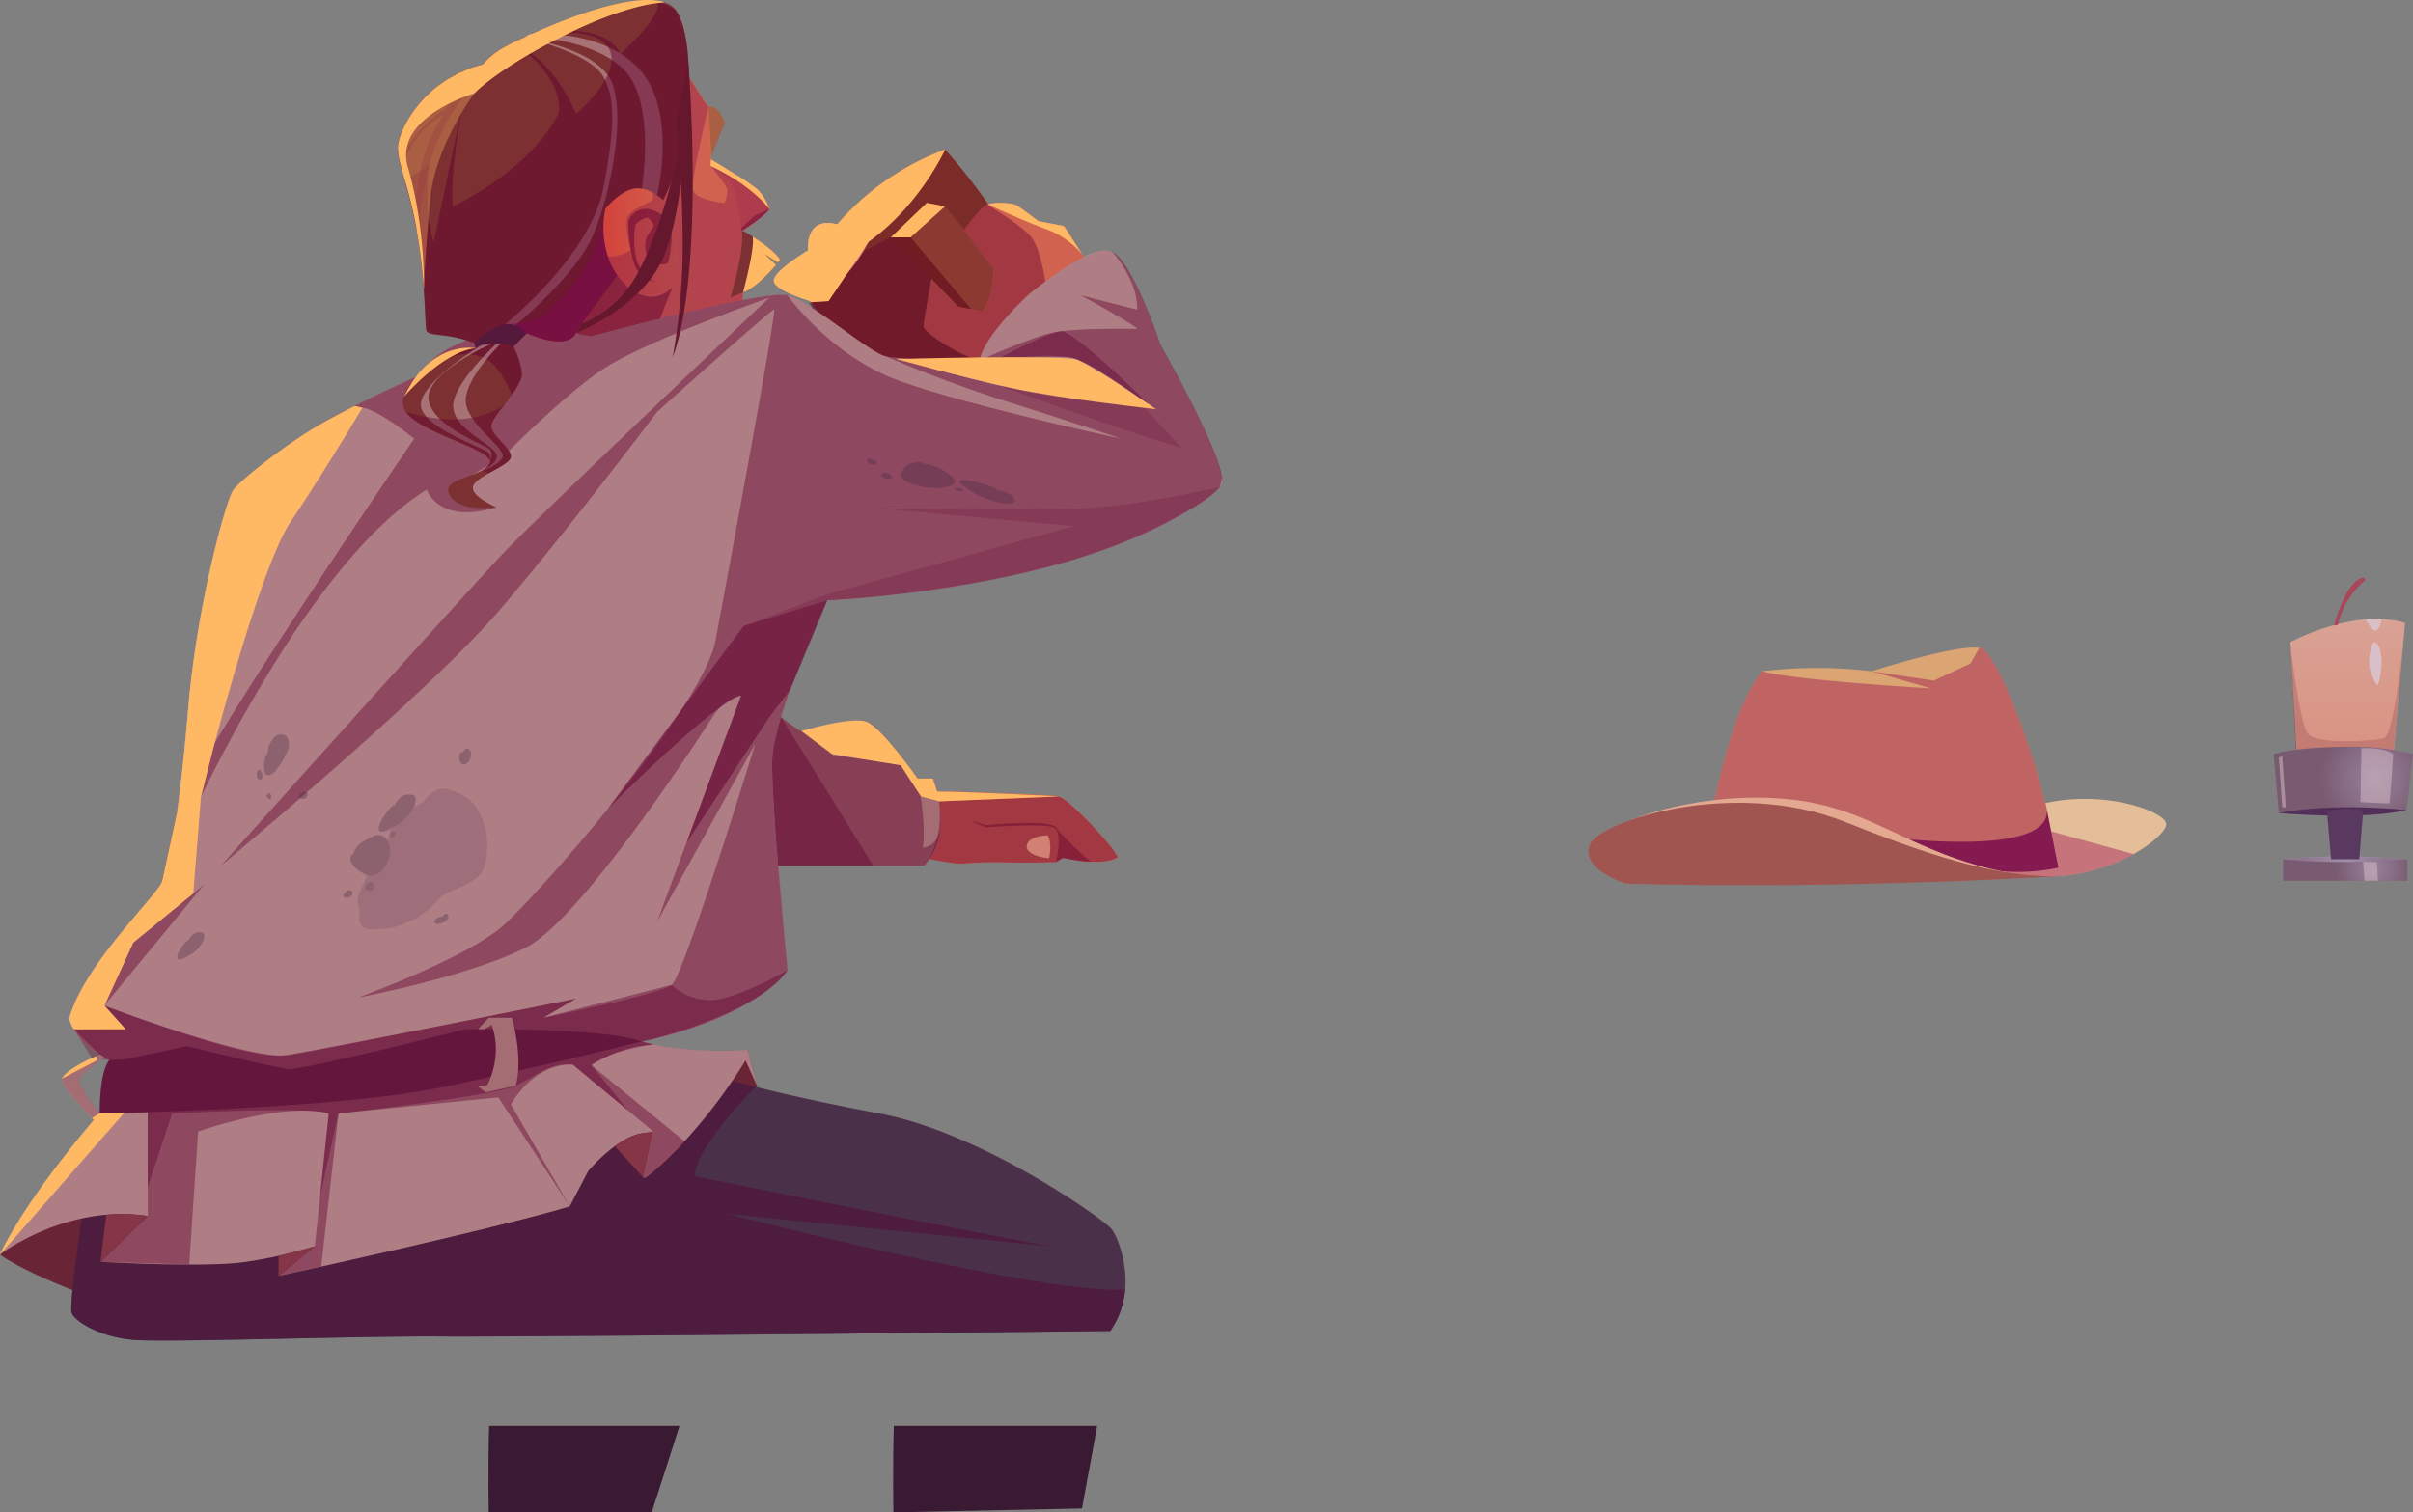 <svg xmlns="http://www.w3.org/2000/svg" xmlns:xlink="http://www.w3.org/1999/xlink" viewBox="0 0 835.35 523.72"><rect x="0" y="0" width="835.35" height="523.72" fill="#808080" stroke="none"/><defs><linearGradient id="Áåçûìÿííûé_ãðàäèåíò_32" x1="812.67" y1="261.29" x2="812.67" y2="214.39" gradientUnits="userSpaceOnUse"><stop offset="0.03" stop-color="#ffc4a4"/><stop offset="1" stop-color="#ffd8bb"/></linearGradient><radialGradient id="Áåçûìÿííûé_ãðàäèåíò_39" cx="821.62" cy="389.9" r="13.2" gradientTransform="translate(0 -84.99) scale(1 0.99)" gradientUnits="userSpaceOnUse"><stop offset="0.01" stop-color="#a8adc5"/><stop offset="1" stop-color="#7e798c"/></radialGradient><radialGradient id="Áåçûìÿííûé_ãðàäèåíò_101" cx="811.9" cy="297.56" r="15.21" gradientUnits="userSpaceOnUse"><stop offset="0" stop-color="#b1c0d4"/><stop offset="0.97" stop-color="#9e9ab3"/></radialGradient><radialGradient id="Áåçûìÿííûé_ãðàäèåíò_39-2" cx="822.13" cy="358.04" r="19.02" xlink:href="#Áåçûìÿííûé_ãðàäèåíò_39"/><linearGradient id="Áåçûìÿííûé_ãðàäèåíò_32-2" x1="267.91" y1="85.74" x2="315.22" y2="85.74" xlink:href="#Áåçûìÿííûé_ãðàäèåíò_32"/><linearGradient id="Áåçûìÿííûé_ãðàäèåíò_24" x1="208.92" y1="83.71" x2="233.98" y2="83.71" gradientUnits="userSpaceOnUse"><stop offset="0" stop-color="#ff614a"/><stop offset="0.98" stop-color="#ff905e"/></linearGradient></defs><g style="isolation:isolate"><g id="Calque_2" data-name="Calque 2"><g id="layer1"><path d="M379.83,493.79l-5.26,28.57-65.28,1.36s-.3-15.06.14-29.93Z" style="fill:#3a1a33;fill-rule:evenodd"/><path d="M235.24,493.79l-9.62,29.93H169.19s-.3-15.06.14-29.93Z" style="fill:#3a1a33;fill-rule:evenodd"/><path d="M795,259.62l-2.12-37.19s21.59-12,39.69-6.69l-4,45.55Z" style="fill-rule:evenodd;fill:url(#Áåçûìÿííûé_ãðàäèåíò_32)"/><path d="M808.06,216.48s3.65-14.94,10-16.52l.88.81a28.27,28.27,0,0,0-9.68,15.71Z" style="fill:#bf5d6b;fill-rule:evenodd"/><path d="M792.83,222.43s3.1,28.28,6.29,31.85,22,2.33,26,1.46,7.08-36.13,7.08-36.13l-3.66,41.68-33.57.47Z" style="fill:#691e35;fill-rule:evenodd;opacity:0.2"/><rect x="790.41" y="297.53" width="42.98" height="7.42" style="fill:url(#Áåçûìÿííûé_ãðàäèåíò_39)"/><path d="M833.39,297.53a251.42,251.42,0,0,0-43,0S807.72,299.75,833.39,297.53Z" style="fill-rule:evenodd;fill:url(#Áåçûìÿííûé_ãðàäèåíò_101)"/><path d="M787.1,261.1l1.81,20.43,44.14-1,2.3-19.47a89.45,89.45,0,0,0-20-2.48C793.81,258.62,787.1,261.1,787.1,261.1Z" style="fill-rule:evenodd;fill:url(#Áåçûìÿííûé_ãðàäèåíò_39-2)"/><path d="M788.91,281.53s29,2.58,44.14-1C833.05,280.57,809.32,277.72,788.91,281.53Z" style="fill:#4a3f6d;fill-rule:evenodd"/><path d="M805.57,280.87s7.81-1.67,12.51,0l-1.35,16.66H807Z" style="fill:#564c77;fill-rule:evenodd"/><path d="M817.5,259.06l-.33,18.71,10.08.48,1.27-17S826.88,258.88,817.5,259.06Z" style="fill:#fff;fill-rule:evenodd;opacity:0.5"/><polygon points="788.91 262.41 790.07 261.76 791.32 279.55 790.07 279.55 788.91 262.41" style="fill:#fff;fill-rule:evenodd;opacity:0.5;mix-blend-mode:soft-light"/><polygon points="818.09 298.41 818.55 304.95 823.21 304.95 822.85 298.52 818.09 298.41" style="fill:#fff;fill-rule:evenodd;opacity:0.5"/><path d="M822.36,222.43c-1.61-1.06-2.84,7.25-1.89,9.6s1.79,5.1,2.58,5.13S826.1,224.87,822.36,222.43Z" style="fill:#fff;fill-rule:evenodd"/><path d="M819,214.53s1.94,3.7,3.32,3.86,2.17-3.86,2.17-3.86A26.17,26.17,0,0,0,819,214.53Z" style="fill:#fff;fill-rule:evenodd"/><path d="M818,282.3a83.73,83.73,0,0,0,15.08-1.73l2.3-19.47s-2.66-.69-6.69-1.34l3.86-44a35.51,35.51,0,0,0-9.41-1.32,26.67,26.67,0,0,0-4.15.11h0a57.87,57.87,0,0,0-9.61,1.61,28.42,28.42,0,0,1,9.6-15.38l-.88-.81c-6.37,1.58-10,16.52-10,16.52h0a76.55,76.55,0,0,0-15.26,6l2,37.21a39.23,39.23,0,0,0-7.74,1.46l1.81,20.43s7.46.66,16.79.86l1.23,14.26c-5.18.09-10.79.35-16.52.88V305h43v-7.42s-6.7-.67-16.59-.87Z" style="fill:#690123;fill-rule:evenodd;opacity:0.25"/><path d="M0,434.43s5.63,4.66,25.07,12.31,154,1.76,188.26-9.24S262.06,376,262.06,376l-4.57-11.64-146.9,42.93h-75S2.64,428.88,0,434.43Z" style="fill:#67363f;fill-rule:evenodd"/><path d="M389.51,446.57a29.56,29.56,0,0,1-5.15,14.36s-202.23,2.14-231.15,1.9S57.68,465,46.05,464s-20.23-6.51-21.23-9.31S28.25,422,28.25,422s134.38-54.62,225.35-47.82c0,0,2.56.81,8,2.21,7.86,2,21.76,5.27,42.74,9.21,35.56,6.64,77.52,36.56,80.33,39.91C386.6,427.73,390.3,436.88,389.51,446.57Z" style="fill:#3b465c;fill-rule:evenodd"/><path d="M389.51,446.57a29.56,29.56,0,0,1-5.15,14.36s-202.23,2.14-231.15,1.9S57.68,465,46.05,464s-20.23-6.51-21.23-9.31S28.25,422,28.25,422s134.38-54.62,225.35-47.82c0,0,2.56.81,8,2.21-2.89,2.89-20.79,21.23-21.11,30.89,0,0,88.67,18,123.47,24.36L251.79,420.36s111.37,28.51,137.7,26.11Z" style="fill:#450036;opacity:0.42"/><path d="M386.89,296.94s-4.29,3.4-18.81.13l-2.57,1.46s-8.91.3-16.17.14a154.1,154.1,0,0,0-16.31.38c-1.7.27-11.29-1.54-11.29-1.54l0-.3L324.34,274s38.63,1,42.2,1.79a3.38,3.38,0,0,1,1,.45C372.56,279.23,386.76,294.7,386.89,296.94Z" style="fill:#ff8e65"/><path d="M325.25,288.46A22.75,22.75,0,0,1,320,299.8H269.36s-13.31-37.31,1-51.49c0,0,5.78,4.67,7.05,4.84s17.92-3.92,22.35-3.24c1.81.29,5.11,3.59,8.37,7.42,2.22,2.59,4.43,5.43,6.16,7.72,1.62,2.14,2.81,3.78,3.21,4.35l.16.22h5.21S326.85,278.77,325.25,288.46Z" style="fill:#bc9d98;fill-rule:evenodd"/><polygon points="314.32 265.05 314.13 265.03 308.16 257.33 314.32 265.05" style="fill:#5b0036;opacity:0.42"/><path d="M325.25,288.46A22.75,22.75,0,0,1,320,299.8H269.36s-13.31-37.31,1-51.49c0,0,5.78,4.67,7.05,4.84l11.09,8.37,25.6,3.51,3.4,4.37.16.22s3.19,15.41,1.79,23.86c0,0,3.91.22,5.72-4.94C325.2,288.52,325.23,288.49,325.25,288.46Z" style="fill:#5b0036;opacity:0.42"/><path d="M270.39,248.31l31.95,51.49h-33S263.12,263.89,270.39,248.31Z" style="fill:#5b0036;fill-rule:evenodd;opacity:0.42"/><path d="M276.51,97.53s29.41-13.41,50.64-45.76c0,0,27.8,29.58,41.1,70a51.07,51.07,0,0,1-30.83,26.6S297.48,135.41,276.51,97.53Z" style="fill:#813f2b;fill-rule:evenodd"/><path d="M276.51,97.53s14-32.34,50.64-45.76C327.15,51.77,312.83,83.44,276.51,97.53Z" style="fill:#cb734f;fill-rule:evenodd"/><polygon points="308.4 82.2 315.22 82.2 327.15 71.46 320.85 70.26 308.4 82.2" style="fill:#cb734f;fill-rule:evenodd"/><polygon points="308.4 82.2 298.63 87.19 280.18 104.71 288.58 119.48 319.74 139.92 364.58 131.5 308.4 82.2" style="fill:#5b0036;fill-rule:evenodd;opacity:0.42"/><polygon points="327.15 71.46 345.06 92.95 343.78 105.86 338.32 109.65 315.22 82.2 327.15 71.46" style="fill:#9a5239;fill-rule:evenodd"/><polygon points="308.4 82.2 311.55 85.66 331.67 106.25 336.25 107.19 315.22 82.2 308.4 82.2" style="fill:#722924;fill-rule:evenodd"/><path d="M280.6,93.84s12.53-26.64,43.87-39.92C324.47,53.92,308.74,82.85,280.6,93.84Z" style="fill:#722924;fill-rule:evenodd"/><path d="M315.22,67.22s-5.46,5.71-11,8c-2.7,1.14-14.52,2.5-14.52,2.5s-5-1.69-7.77,1.18-2.22,7.82-2.22,7.82-12.58,7.45-11.81,10.8,12.66,6.74,12.66,6.74,12.4-4.86,20.08-20.56l2.12-3.62A100.27,100.27,0,0,0,315.22,67.22Z" style="fill-rule:evenodd;fill:url(#Áåçûìÿííûé_ãðàäèåíò_32-2)"/><path d="M375.28,89l-32.4,32.08-3.69,3.67c-5.38-.73-19.63-9.51-19.44-11.88s2.72-16.28,2.72-16.28l9.21,9.61,8.26,1.73c4.43-5.38,4-14.85,4-14.85L333.81,79.64s5.29-7.66,7.91-8.77,8.62-.43,9.72,0,8,5.7,8,5.7l8.89,1.72Z" style="fill:#ff8e65"/><path d="M266.29,72.33c.16.75-6.24,6-9.51,7.66h0c-1.64.79-4.72-4.42-7.42-9.88s-5-11.18-5-11.18l1.73-3.75,0,0c.75.46,12.9,7.72,15.71,10.12a15.22,15.22,0,0,1,1.27,1.27A16.17,16.17,0,0,1,266.29,72.33Z" style="fill:#f67865"/><path d="M361.89,97.52l-19,23.6-3.69,3.67c-5.38-.73-19.63-9.51-19.44-11.88s2.72-16.28,2.72-16.28l9.21,9.61,8.26,1.73c4.43-5.38,4-14.85,4-14.85L333.81,79.64s5.29-7.66,7.91-8.77c0,0,12.13,7.15,15.37,11.34S361.89,97.52,361.89,97.52Z" style="fill:#5b0036;fill-rule:evenodd;opacity:0.42"/><path d="M256.86,106.45a5.09,5.09,0,0,1-.43,1.84,34.74,34.74,0,0,1-5.94,1.24c-13.61,2.32-45.85,6.94-45.85,6.94L193,114l-1.65-.35s-29.43-33.5-30.94-57.8,59.51-41.53,76-32.65l1.87,2.95,5.48,8.72,1.51,2v0l1.94,2.59-1.1,15.72L246,57.4s0,0,.06.05c.67.46,6,4.29,7.34,6.34,1.06,1.65,2.59,9.1,3.4,16.2.27,2.25.49,4.46.57,6.43A156.52,156.52,0,0,1,256.86,106.45Z" style="fill:#ff8e65"/><path d="M256.78,80h0c.27,2.25.49,4.46.57,6.43a156.52,156.52,0,0,1-.46,20l-6.37,3.08c-13.61,2.32-45.85,6.94-45.85,6.94L193,114l-4.37-5.21,40.44-51.4L235.56,35l2.73-8.8,5.48,8.72,1.51,2v0S239.53,61,239.8,65.2c.21,3.21,6.56,4.48,9.53,4.91.92.11,1.51.16,1.51.16s1.38-3.48.78-5.07-5.1-7.13-5.61-7.75c1,.46,14,6.78,17.09,9.15a16.17,16.17,0,0,1,3.19,5.73C266.45,73.08,260.05,78.32,256.78,80Z" style="fill:#952a5c;fill-rule:evenodd;opacity:0.42"/><path d="M213.7,95.24s9.31,13.59,19.15,4.23c0,0-5.4,12.67-5.4,14.71,0,5.74,25.36-7.5,25.36-7.5-.86,4.94-23.22,9.46-27.8,11.53-7.93,3.58-25.67-2.85-25.67-2.85S207.36,101.81,213.7,95.24Z" style="fill:#5b0036;opacity:0.49"/><path d="M422.83,167.91c-.13.21-.3.43-.46.67-4.34,5.64-22.06,14.15-22.06,14.15-38.26,19.12-94.87,24-110,25l-2.64.16-1.22,0S267.47,247.77,267.31,264s5.27,72,5.27,72c-14.31,18.07-50.44,24.68-50.44,24.68,1.32.38,2.67.73,4.05,1h0c15.23,3.29,32.64,1.92,32.64,1.92L262.05,376l-3.95-8.8a183.27,183.27,0,0,1-21.11,28,108.8,108.8,0,0,1-11.56,11.2.07.07,0,0,1-.05,0c-1.43,1.1-2.35,1.62-2.59,1.43-1.27-1,2.29-15.36,2.29-15.36-9.2-1.52-21.46,13.06-21.46,13.06l-6.4,12.26c-19.85,5.89-63.21,15.74-86,20.82l-14.69,3.21L109,431.62a165,165,0,0,1-24,5.37c-12.67,1.89-44.26.32-49.41,0-.46,0-.73,0-.73,0l16.36-15.88C23,416.77,0,434.42,0,434.42c10.48-21.73,34.53-48.84,34.53-48.84l3.33-18.41c-7.16-3.86-10.67-7.94-12.37-10.8a11.59,11.59,0,0,1-1.54-3.7c5.1-18.42,29.16-41.29,32.05-47.06a.18.18,0,0,1,0-.08,1,1,0,0,1,.1-.22c0-.08.06-.16.11-.27a3.21,3.21,0,0,0,.33-.78,5.15,5.15,0,0,1,.21-.52.84.84,0,0,0,.08-.21c1.46-4.13,3-11.5,4.51-22.6v0c1.3-9.31,2.57-21.22,3.84-36,3.07-36,13.15-71.79,15.52-75.19,2.08-2.94,15.18-13.64,27.7-21.33l.27-.16.44-.25c1.78-1.08,3.48-2.1,5.18-3,14-7.51,30.29-14.75,30.29-14.75,15.61-23.24,60-13.74,60-13.74s59.94-16.2,67.94-14.25,27.73,19.25,33.72,21l.22.08a27.07,27.07,0,0,0,2.67.46l.08,0h0a.56.56,0,0,0,.1,0c9.16,1.16,29.79,1,29.79,1,1.64-8.7,16.74-22.57,16.74-22.57s22-18.61,29.16-15l0,0c7.16,3.62,16.61,32.18,16.61,32.18s19.9,34.92,21.33,45.85A4.33,4.33,0,0,1,422.83,167.91Z" style="fill:#cdb6b2;fill-rule:evenodd"/><path d="M401.72,119.41s-9.45-28.56-16.61-32.18c.52.59,8.89,10.26,8.56,20l-19.57-5c1,.54,17.09,9.37,19.73,11.69,0,0-22.16-.54-30.18,1.43s-24.46,9.43-24.46,9.43,25.48-1.65,31.45-1,28.49,17.38,28.49,17.38-29.52-2.37-48.79-6.64c-18.36-4.08-39-10.15-40.94-10.72a.56.56,0,0,1-.1,0h0l-.08,0-2.89-.54.22.08a447.82,447.82,0,0,0,44.84,16.6c25.9,8.24,35.45,11.53,36.56,11.94-2.73-.6-53.86-11.69-76.92-20.12-23.68-8.69-38.42-29.53-38.42-29.53-8-2-67.94,14.25-67.94,14.25s-44.41-9.5-60,13.74c0,0-16.3,7.24-30.29,14.75-1.7.89-3.4,1.91-5.18,3,2.53-1.37,11.2-6,15.25-6.75,4.78-.83,18.93,10.7,18.93,10.7s-74.14,108.37-82,129v0L56,305.53a1,1,0,0,1,.1-.22c0-.08.06-.16.11-.27s.19-.46.33-.78a5.15,5.15,0,0,1,.21-.52.84.84,0,0,0,.08-.21c6.38-14.93,46.5-106.17,90.89-134,0,0,3.94,12.31,24.13,6.15,0,0-13-1-13.93-4.8s16-12.45,16-12.45,20.6-21.14,35-30.7c14.18-9.4,56-24.16,57.35-24.6-1.19,1.14-78.54,74.33-91.4,87.78s-96,106.16-98.33,108.84c2.19-1.81,72.12-60.16,96-88,24.22-28.26,55-69.17,55-69.17s39.42-35.4,40.45-35.4-16,91.67-20.31,114.67-60.88,87.48-73.55,98.74C161.8,331.5,126.21,344.65,124,345.46c2.24-.43,38.5-7.45,58.1-17.36,20.22-10.24,64.56-79.79,64.56-79.79s3.51-6.15,9.93-7.5l-29.13,78.43,34-61.69c-.73,2.43-24.71,80.16-28.92,83.51s-44.44,11.39-44.44,11.39l11.23-6.59c-2.59.52-85.7,17.34-99,19.5s-62.8-16.58-64.26-17.12l7.32,8.13H25.5c1.7,2.86,5.21,6.94,12.37,10.8l-3.33,18.41,16.61-.43v36L34.79,437s.27,0,.73,0c4.48.13,28.32.86,30,.86l3.07-46s29.16-10.39,45.26-6.29l-4.86,46-12.48,10.2,14.69-3.21,6-53,55.33-5.53,24.73,37.74L176.89,382.5s7.53-14.33,21.46-13.82l27.84,23.19-3.4,16a10.71,10.71,0,0,0,2.59-1.43.07.07,0,0,0,.05,0c2.33-1.59,6.13-4.81,11.56-11.2l-32.24-26.36s6.19-5.13,21.44-7.15c-1.38-.3-2.73-.65-4.05-1,0,0,36.13-6.61,50.44-24.68,0,0-5.46-55.78-5.27-72s19.09-56.08,19.09-56.08,69.39-2.91,113.91-25.16c0,0,17.72-8.51,22.06-14.15l.68-3.32C421.62,154.33,401.72,119.41,401.72,119.41Z" style="fill:#5b0036;opacity:0.42"/><path d="M235.24,54.07c-2.92,12.8-12,27.54-20.39,39.51-7.29,10.47-14,18.79-15.5,21.78-3.16,6.4-17,0-17,0l-.49.49-4.1,4.21s2.73,5.11,2.89,9.56c.05,1.73-1.54,4.37-3.54,7.16-.75,1.05-1.56,2.13-2.32,3.18-2.48,3.27-4.78,6.29-4.7,7.72.16,3.08,6.13,6.92,6.78,10.1.38,1.89-3.86,4-7.62,6.08-2.59,1.48-5,3-5.45,4.42-1.13,3.57,8.07,7.4,8.07,7.4s-12.52,2-16.12-4.07c-3-5.19,5.76-5.65,11-8.64a8.8,8.8,0,0,0,2.43-2c4.11-5-23.27-10.36-28.75-18.41a6.08,6.08,0,0,1-.43-5.8c2.83-7.75,16.74-16.72,24.73-16.2l-.51-1.79a45.32,45.32,0,0,0-8.7-2.32c-4.86-.75-7.26-.59-7.86-1.94s-.27-14.91-2.78-30.81v0c-.1-.76-.24-1.54-.37-2.33s-.25-1.4-.38-2.07l-.06-.36a167.54,167.54,0,0,0-4-16.55c-.43-1.54-.84-2.94-1.19-4.24l-.41-1.59a23.11,23.11,0,0,1-.78-5.37c0-4.16,4.38-14.07,13.85-21.39l.08-.05c.06,0,.11-.08.19-.13l.27-.19a41,41,0,0,1,14.93-7,27.66,27.66,0,0,1,8.18-6.4c1.81-.94,4.19-2.11,6.89-3.32l.19-.11s.05,0,.08,0a.15.15,0,0,0,.11,0c12.82-5.91,33.34-13.82,45-12.23a0,0,0,0,0,0,0l0,0a12.71,12.71,0,0,1,4.13,1.16,6.35,6.35,0,0,1,2.08,1.76C239.2,10.09,240.12,32.47,235.24,54.07Z" style="fill:#844638;fill-rule:evenodd"/><path d="M164.22,118.78s11.93-12.3,18.16-3.42l-4.61,4.7s-6.9-2.73-13,.51Z" style="fill:#3b465c;fill-rule:evenodd"/><path d="M222.79,407.82l-10-10.89a25.68,25.68,0,0,1,13.37-5.05Z" style="fill:#8f4d55;fill-rule:evenodd"/><path d="M272.58,336S255,346,246.5,346.35a19.73,19.73,0,0,1-14-5.29l-44.44,11.39,11.23-6.59S110.4,363.81,98,365.52s-61.89-17.28-61.89-17.28l7.32,8.13H25.5l9,8.8,3.33,2,13.29,18v26l8.45-25.58s48.58-2.54,54.22,0l-3.09,29.2,6.43-29.2s54-6.1,61.38-9.6,12.32-8.33,19.81-7.3l19.2,16-12.8-15.86a45.09,45.09,0,0,1,21.44-7.15l-4-1S261.48,352,272.58,336Z" style="fill:#5b0036;opacity:0.42"/><polygon points="96.43 441.84 96.43 434.87 108.97 431.61 96.43 441.84" style="fill:#8f4d55;fill-rule:evenodd"/><path d="M36.79,420.67l-2,16.31,16.37-15.85A55.82,55.82,0,0,0,36.79,420.67Z" style="fill:#8f4d55;fill-rule:evenodd"/><path d="M245.28,36.9l.91,17,4.65-11.46S249,36.53,245.28,36.9Z" style="fill:#844638;fill-rule:evenodd"/><path d="M181.07,13.1s21.61,2.6,29.28,12.83.68,44.44-6.14,57.78-25.85,29-25.85,29a7.07,7.07,0,0,0-3.49-.44s29.43-23.53,34-47.11,3.55-32.11,0-38.58S190,14.76,181.07,13.1Z" style="fill:#fff;fill-rule:evenodd;opacity:0.5;mix-blend-mode:soft-light"/><path d="M182.1,12.63s23.38.43,34.21,11.85,5.89,40.71,5.89,40.71l5.28,2.44s7.11-28.82-6-43.49-38-12.28-38-12.28Z" style="fill:#fff;fill-rule:evenodd;opacity:0.5;mix-blend-mode:soft-light"/><path d="M257.45,80.09s9.94,5.53,12.66,10l-.76.85L264.74,88l3.92,3.75s-6.78,8.11-11.4,9.47l-4.45,1.87s5-15.82,4-23.09Z" style="fill:#844638;fill-rule:evenodd"/><path d="M222.15,360.63s-30.56,7.8-68.42,15.73-119.2,9.21-119.2,9.21-.25-14.32,3.33-18.42L43,366.9l21.74-4.61s30.44,7.42,35.05,7.93,61.39-13.81,61.39-13.81S208,355.64,222.15,360.63Z" style="fill:#60204a;fill-rule:evenodd"/><path d="M36.06,366.13s-7.67,5.5-8.69,7.44,7.16,12,7.16,12l-2,2.27S20.72,376.23,21.4,373.57s13.13-8.4,13.13-8.4Z" style="fill:#bc9d98;fill-rule:evenodd"/><path d="M165.5,356.37l3.7-3.92h8.06s4,13.94,1.28,23.53l-10.36,2.3-2.68-2,3.19-.51s5.5-9.84,1.54-20.84l-2.69,1.49Z" style="fill:#bc9d98;fill-rule:evenodd"/><path d="M182.1,12.63a38.84,38.84,0,0,0-3.73,2.67A99.64,99.64,0,0,0,160.8,33l0,.06c-1.67,2.16-3.29,4.45-4.86,6.94a65.41,65.41,0,0,0-7.29,17.2v0a.29.29,0,0,1,0,.14,110.84,110.84,0,0,0-3.7,26.27l-.75-4.4-.06-.36a73.06,73.06,0,0,1,1.35-19.76c2.6-12.12,7.62-18.71,8-19.25C142.6,45.65,138.9,58.12,138.9,58.12l-.41-1.59c4.19-12,15.23-18.44,15.23-18.44l10.51-12.66c-4.76-.6-11,3.29-12.4,4.16A40.93,40.93,0,0,1,167,22.35a27.66,27.66,0,0,1,8.18-6.4C177,15,179.4,13.84,182.1,12.63Z" style="fill:#5b0036;fill-rule:evenodd;opacity:0.42"/><path d="M235.24,54.07c-5.46,24-32.76,54.9-35.89,61.29s-17,0-17,0l-4.59,4.7s2.73,5.11,2.89,9.56c.05,1.73-1.54,4.37-3.54,7.16,0,0-3.83-10.58-9.84-13-14.53-5.77-27.28,13-27.28,13,2.83-7.75,16.74-16.72,24.73-16.2l-.51-1.79a45.32,45.32,0,0,0-8.7-2.32c-4.86-.75-7.26-.59-7.86-1.94s-.27-14.91-2.78-30.81v0l-.75-4.4-.06-.36a167.54,167.54,0,0,0-4-16.55l5.34-3.21,3.19-1.94v0a.29.29,0,0,1,0,.14c-.24,1.86-1.94,16.25,1.57,26.32l10.26-48.84c-1.16,6.29-4.78,26.84-3.62,36.58,0,0,26.6-12.28,36.67-32.4,0,0,2.4-11.5-15-23.73.89.3,12.47,4.72,20.92,24.08,0,0,13.77-11.44,12.21-20.3S195,10.17,182.48,12.44C184.18,12,208,6,214.77,18.6c0,0,15.39-13.42,12.66-18.39v0h0l0,0,6.21,2.92C239.2,10.09,240.12,32.47,235.24,54.07Z" style="fill:#5b0036;fill-rule:evenodd;opacity:0.49"/><path d="M214.85,93.58c-7.29,10.47-14,18.79-15.5,21.78-3.16,6.4-17,0-17,0l-.49.49c-.91-1.08-2.94-3.24-5-3.7,0,0,8.74-.68,11.69-3.35,7.27-6.58,16-14.66,20.44-32.56Z" style="fill:#900477;fill-rule:evenodd;opacity:0.4;mix-blend-mode:multiply"/><path d="M233.08,98.38a11.18,11.18,0,0,1-6.94,3.73,12.72,12.72,0,0,1-6.16-.84,23.88,23.88,0,0,1-9.56-12.58,32.38,32.38,0,0,1-.86-16.36s5.75-7.27,11.42-7.13a10.85,10.85,0,0,1,5,1.46A18.68,18.68,0,0,1,231,70.92S236,85.42,233.08,98.38Z" style="fill:url(#Áåçûìÿííûé_ãðàäèåíò_24)"/><path d="M233.08,98.38a11.18,11.18,0,0,1-6.94,3.73,12.72,12.72,0,0,1-6.16-.84,23.88,23.88,0,0,1-9.56-12.58c2.49,1,7.91-2,7.91-2s-2.45-8.88-1-11.69,8-4.94,8.53-5.77a4.8,4.8,0,0,0,0-2.62H226A18.68,18.68,0,0,1,231,70.92S236,85.42,233.08,98.38Z" style="fill:#952a5c;opacity:0.42"/><path d="M231.66,76.16s-4.68-3.87-8-3.83a6.42,6.42,0,0,0-6,3.91c-.46,1.57.35,11.55,2.18,15.86s6.82,5.62,6.82,5.62A15.59,15.59,0,0,1,221,91.55c-2.05-4.14-1.45-12.5-1-13.65s3.41-2.64,4.18-2.47,2.13,2.3,2.13,2.72-2,2.78-2.64,4.57a9.91,9.91,0,0,0,.93,7.12c1.2,2,5.72,2,6.44,1.36S233.58,80.16,231.66,76.16Z" style="fill:#5b0036;opacity:0.49"/><path d="M232.43,62.9s-5.54,21.61-12.71,33.5a38.26,38.26,0,0,1-18.34,15.74l-2,3.22s20.38-8,28.82-23.31,9.16-49.59,9.16-49.59Z" style="fill:#612234;fill-rule:evenodd"/><path d="M238.31,21.83s5.8,71.63-5.46,102a223.18,223.18,0,0,0,3.48-40.1A392.92,392.92,0,0,0,234,42.46Z" style="fill:#612234;fill-rule:evenodd"/><path d="M166.69,119.46s-20.63,12.55-21,20.47,21.92,15.17,23.37,16.79.11,4.27.11,4.27,1.84-3.5.56-5.2-19.69-7.77-21.31-17.14S170.2,119,170.2,119Z" style="fill:#fff;fill-rule:evenodd;opacity:0.5;mix-blend-mode:soft-light"/><path d="M171.89,119s-15.18,13.77-15,21.74,14,13.3,15,16.63-5.85,5.94-5.85,5.94,6.27-1.76,7.9-4.92-13.22-12-12.71-20.12,12.07-19.23,12.07-19.23Z" style="fill:#fff;fill-rule:evenodd;opacity:0.5;mix-blend-mode:soft-light"/><path d="M176.89,157.78c.38,1.89-3.86,4-7.62,6.08l-2.51-.89a8.8,8.8,0,0,0,2.43-2c4.11-5-23.27-10.36-28.75-18.41,23.92,7.29,34.34-2.65,34.34-2.65l0,0c-2.48,3.27-4.78,6.29-4.7,7.72C170.27,150.76,176.24,154.6,176.89,157.78Z" style="fill:#5b0036;fill-rule:evenodd;opacity:0.42"/><path d="M255.32,60.88s3.89,6.34,7.78,5.72A47.9,47.9,0,0,0,255.32,60.88Z" style="fill:#ffc483;fill-rule:evenodd"/><path d="M266.29,72.33l-5,2.32-4.67,4.26.17,1.09S265.27,74.64,266.29,72.33Z" style="fill:#5b0036;fill-rule:evenodd;opacity:0.42"/><path d="M286.4,207.89l-28.95,8.86-47,63.26s37-37.14,46.17-39.2l-18.93,51,28.63-43.47,7.22-9.44Z" style="fill:#5b0036;opacity:0.53"/><path d="M345.06,124.44s17.36-9.25,22.13-9.7,31.07,25.83,31.07,25.83-19.18-14.46-26.6-16.53S345.06,124.44,345.06,124.44Z" style="fill:#5b0036;fill-rule:evenodd;opacity:0.42"/><path d="M345.85,133.54s32.21,11.55,42,14.83S409,155.1,409,155.1L396,140.93Z" style="fill:#5b0036;fill-rule:evenodd;opacity:0.2"/><path d="M422.37,168.58c-4.34,5.64-22.06,14.15-22.06,14.15-38.26,19.12-94.87,24-110,25l-2.64.16-1.22,0-28.94,8.86,28.94-11,85.27-23.54L303.87,176s51.92.83,71.41,0S422.37,168.58,422.37,168.58Z" style="fill:#5b0036;fill-rule:evenodd;opacity:0.2"/><polygon points="36.08 348.24 70.68 306.28 46.13 326.4 36.08 348.24" style="fill:#5b0036;opacity:0.42"/><path d="M386.89,296.94s-2.29,1.84-9.26,1.51h-.1a53.48,53.48,0,0,1-9.45-1.38l-2.57,1.46s-8.91.3-16.17.14a154.1,154.1,0,0,0-16.31.38c-1.7.27-11.29-1.54-11.29-1.54l0-.3c1.73-3,4.54-9.8,3.32-19.68l41.45-1.7,1,.45C372.56,279.23,386.76,294.7,386.89,296.94Z" style="fill:#5b0036;fill-rule:evenodd;opacity:0.42"/><path d="M377.63,298.45h-.1a53.48,53.48,0,0,1-9.45-1.38l-2.57,1.46s2.7-10.47-.89-12-23.41,0-23.41,0l-5.29-2.43,5.51,1.62s22.08-2.16,24.16.81C368.43,290.59,377.63,298.45,377.63,298.45Z" style="fill:#5b0036;fill-rule:evenodd;opacity:0.42"/><path d="M362.65,289.27s-5.63.06-7,2.87,3.26,4.82,7.55,5.06C363.16,297.2,364.44,292.08,362.65,289.27Z" style="fill:#ffb89a;fill-rule:evenodd;mix-blend-mode:soft-light"/><g style="opacity:0.31"><path d="M122.74,294.88c-.65.78-1.51,1.5-1.46,2.59a4.78,4.78,0,0,0,1.43,2.75c1.08,1.11,3.53,2.77,5.05,3,4.14.52,7-4.57,7.29-8.08.15-2.22-.87-5.36-3.39-5.87-1.71-.34-3.09.53-4.48,1.35a15.94,15.94,0,0,0-2.92,1.83,10.26,10.26,0,0,0-2.31,3.92Z" style="fill:#29354d;fill-rule:evenodd"/><path d="M127.29,306.32a1.11,1.11,0,0,1-.78,0,5.31,5.31,0,0,1,1.32-.62c.45-.14,1-.38,1.32.09a2.22,2.22,0,0,1,.37,1.37,1.61,1.61,0,0,1-.72,1,1.35,1.35,0,0,1-1.67.17c-.74-.49-1-1.39-.18-1.95Z" style="fill:#29354d;fill-rule:evenodd"/><path d="M119.22,309.45c-.25.3-.38.4-.33.76s.19.47.55.55a2.15,2.15,0,0,0,2.47-.94,1,1,0,0,0-.73-1.53,1.81,1.81,0,0,0-.92.12,4.08,4.08,0,0,0-.89.87Z" style="fill:#29354d;fill-rule:evenodd"/><path d="M136.94,278.69c-.31.07-.62.16-.92.26l-.66.64a20.34,20.34,0,0,0-2.78,3.55,11.1,11.1,0,0,0-1.35,2.95,2.09,2.09,0,0,0,.09,1.63c.38.48,1.25.28,1.73.15a10.68,10.68,0,0,0,2.64-1.15c.43-.27.81-.61,1.27-.84s.64-.28.95-.44.68-.46,1-.71a16.08,16.08,0,0,0,3.79-4.18,7.06,7.06,0,0,0,1.1-2.83,3,3,0,0,0-.09-1.79c-.67-1.07-2.76-.89-3.73-.58a5.14,5.14,0,0,0-1.94,1.42C137.14,277.73,136.43,278.79,136.94,278.69Z" style="fill:#29354d;fill-rule:evenodd"/><path d="M65.58,325.44l-.68.19-.48.47a14.78,14.78,0,0,0-2,2.61,8.14,8.14,0,0,0-1,2.16,1.58,1.58,0,0,0,.06,1.19c.29.35.92.2,1.27.11a7.29,7.29,0,0,0,1.94-.85c.32-.19.6-.44.93-.61l.7-.32c.25-.17.5-.34.74-.52a11.64,11.64,0,0,0,2.78-3.07,5.1,5.1,0,0,0,.81-2.07,2.25,2.25,0,0,0-.07-1.31c-.49-.79-2-.65-2.74-.42a3.64,3.64,0,0,0-1.42,1C65.72,324.74,65.2,325.52,65.58,325.44Z" style="fill:#29354d;fill-rule:evenodd"/><path d="M135.06,288.9a1,1,0,0,1,.4-.72c.3-.23.63-.44,1-.28.68.27.45,1.29.09,1.74s-.58.66-1.08.5-.33-.73-.23-1.1Z" style="fill:#29354d;fill-rule:evenodd"/><path d="M321.1,160.89a9.47,9.47,0,0,0-3.67-.88,6.68,6.68,0,0,0-3.14,1c-1.13.76-2.62,2.44-2.48,3.46.39,2.77,7.62,4.53,12.15,4.57,2.87,0,6.61-.75,6.6-2.44,0-1.15-1.47-2-2.86-2.93a20.79,20.79,0,0,0-3.09-1.89,24.56,24.56,0,0,0-5.57-1.4Z" style="fill:#29354d;fill-rule:evenodd"/><path d="M307.7,164.3c-.21-.18-.29-.35-.25-.52a5.09,5.09,0,0,1,1.12.86c.31.29.74.64.23.88a4.11,4.11,0,0,1-1.64.29,3.48,3.48,0,0,1-1.49-.45c-.64-.32-1-.7-.65-1.1a2.05,2.05,0,0,1,2.44-.19Z" style="fill:#29354d;fill-rule:evenodd"/><path d="M301.65,159a2,2,0,0,0-1.06-.2c-.45,0-.54.15-.55.39,0,.63.55,1.34,1.83,1.61.95.2,1.86,0,1.76-.54a1,1,0,0,0-.39-.6,7.71,7.71,0,0,0-1.33-.57Z" style="fill:#29354d;fill-rule:evenodd"/><path d="M345.35,169.8c-.17-.2-.36-.4-.56-.6l-1-.42a42.9,42.9,0,0,0-5.24-1.73,27.28,27.28,0,0,0-4.1-.8,4.75,4.75,0,0,0-2,.11c-.51.27,0,.84.25,1.16a11,11,0,0,0,2.15,1.71c.45.28,1,.53,1.4.82.25.21.52.42.8.62s.76.44,1.16.65a31.51,31.51,0,0,0,6.3,2.38,17.58,17.58,0,0,0,3.87.64,6.94,6.94,0,0,0,2.26-.12c1.19-.48.43-1.87-.22-2.5a7.24,7.24,0,0,0-2.3-1.24C346.62,169.9,345.08,169.46,345.35,169.8Z" style="fill:#29354d;fill-rule:evenodd"/><path d="M331.88,168.89a2.26,2.26,0,0,1,1,.24c.36.19.7.4.6.65-.18.46-1.52.34-2.19.11s-1-.35-.92-.69.85-.25,1.34-.2Z" style="fill:#29354d;fill-rule:evenodd"/><path d="M104,274.87c-.19.23-.48.43-.49.74a1.09,1.09,0,0,0,.56.93,1.61,1.61,0,0,0,2-.43c.32-.44.62-1.22.2-1.71a1.39,1.39,0,0,0-.79-.29c-.58,0-1,.44-1.4.79Z" style="fill:#29354d;fill-rule:evenodd"/><path d="M93.07,258.66a17.73,17.73,0,0,0-1.54,5.25,8.46,8.46,0,0,0,.1,3.4c.16.49.35,1,.93,1.11a2.82,2.82,0,0,0,1.78-.5,5.69,5.69,0,0,0,1.13-1.06,28.89,28.89,0,0,0,2.26-3.24,19.93,19.93,0,0,0,1-1.88,12.63,12.63,0,0,0,1.22-2.86c.3-1.41.11-3.37-1.27-4.2a3.13,3.13,0,0,0-3.44.39,7.41,7.41,0,0,0-1.67,2.17,13.76,13.76,0,0,0-1,2.39,7.64,7.64,0,0,0-.37,2.64Z" style="fill:#29354d;fill-rule:evenodd"/><path d="M89.48,269.89a2.4,2.4,0,0,1-.53-.7,3,3,0,0,1-.07-.73,2.1,2.1,0,0,1,.25-1.41.8.8,0,0,1,.74-.39c.29,0,.53.46.68.69a2.88,2.88,0,0,1,.21,2,.73.73,0,0,1-.27.48c-.16.11-.46.14-.55.28Z" style="fill:#29354d;fill-rule:evenodd"/><path d="M92.88,276.46c-.2-.21-.68-.5-.62-.86a1.73,1.73,0,0,1,.38-.64.64.64,0,0,1,1.09.13,1.32,1.32,0,0,1,.08,1.33c-.12.23-.57.58-.76.19Z" style="fill:#29354d;fill-rule:evenodd"/><path d="M146.67,277.57a48.92,48.92,0,0,0-10.76,8.68c-.76.86-1.07,2.5-1.44,3.61-.53,1.55-.65,3.09-1.67,4.41-1.3,1.67-2.48,3.42-3.69,5.15-1.59,2.25-2.38,4.86-3.6,7.29-.9,1.78-2.29,5.16-1.43,7.1a3.71,3.71,0,0,1,.42,1.83c0,1.55-.48,3.68.68,4.88,1.82,1.87,4.27,1.33,6.59,1.13,1.4-.12,2.78-.16,4.17-.41a16.42,16.42,0,0,0,3.6-1.28,28.33,28.33,0,0,0,5.14-2.33,43.66,43.66,0,0,0,3.88-2.87c2-1.67,3.22-3.87,5.61-5.13,3.32-1.75,7.12-2.81,10.13-5.1a9.53,9.53,0,0,0,3.32-4.07,22,22,0,0,0,1-5.82A24.94,24.94,0,0,0,165.19,280a14.47,14.47,0,0,0-8.11-6c-1.46-.5-3.1-1.15-4.67-.78A9.85,9.85,0,0,0,146.67,277.57Z" style="fill:#29354d;fill-rule:evenodd;opacity:0.5"/><path d="M153.83,317.13c-1,.37-3,.52-3.34,1.7-.17.58,0,.91.59,1.05a3.81,3.81,0,0,0,3.08-.87c.57-.49,1.42-1.13,1-2-.5-1.08-1.4-.32-2,.14Z" style="fill:#29354d;fill-rule:evenodd"/><path d="M160,260.52c.47-.42,1.24-1.48,2-1.31.44.11.92.9,1,1.31a3,3,0,0,1-.18,2,3.27,3.27,0,0,1-.94,1.61c-3,2.53-3.61-3.44-2.22-3.58Z" style="fill:#29354d;fill-rule:evenodd"/></g><path d="M423.05,165.26c-1.43-10.93-21.33-45.85-21.33-45.85s-9.45-28.56-16.61-32.18l0,0c-2.22-1.11-5.85-.09-9.81,1.84l-6.93-10.75-8.89-1.72s-6.91-5.27-8-5.7-6.53-1-9.33-.12a184,184,0,0,0-15-19,91.36,91.36,0,0,0-37.41,26h0s-5-1.69-7.77,1.18-2.22,7.82-2.22,7.82-12.58,7.45-11.81,10.8,12.66,6.73,12.66,6.74l0,0-.45.42,1.11,1.94c-3.43-2.2-6.51-3.9-8.7-4.43s-8,.26-15.49,1.69c.06-.82.11-1.72.15-2.68h0c4.62-1.36,11.4-9.47,11.4-9.47L264.74,88l4.61,2.9.76-.85c-2.72-4.44-12.66-10-12.66-10l-.68-.09c0,.29.06.61.08.93,0-.32-.06-.62-.1-.94h0a45,45,0,0,0,7.52-5.44l.22-.19L265,74a.3.3,0,0,1,.08-.08c.78-.75,1.27-1.33,1.23-1.54a16.17,16.17,0,0,0-3.19-5.73,15.22,15.22,0,0,0-1.27-1.27,74,74,0,0,0-6.44-4.41l-.07,0h0c-4.19-2.66-8.76-5.4-9.21-5.67l.09-1.34,4.63-11.41s-1.83-5.93-5.56-5.56h0v0l-1.51-2-5.12-8.14c-.19-3.12-.34-4.91-.34-4.91v.05c-.41-8.58-2-15.43-4.6-18.75a6.35,6.35,0,0,0-2.08-1.76A12.71,12.71,0,0,0,227.49.21l0,0h0v0C216.21-1.33,196.7,6,183.82,11.83l-.42,0-1,.61h0l0,0-.23.14-1,.47h0c-2.27,1-4.28,2-5.86,2.85a27.66,27.66,0,0,0-8.18,6.4,44.36,44.36,0,0,0-4.27,1.29c-.91.33-1.75.72-2.61,1.1-.43.19-.9.35-1.32.56-.91.44-1.75.93-2.6,1.41-.32.19-.66.35-1,.53-1,.61-1.92,1.26-2.82,1.92-.11.08-.24.15-.35.24l-.27.19c-.08.05-.13.1-.19.13l-.08.05c-9.47,7.32-13.85,17.23-13.85,21.39a23.11,23.11,0,0,0,.78,5.37l.41,1.59c.35,1.3.76,2.7,1.19,4.24a167.54,167.54,0,0,1,4,16.55l.06.36.75,4.4v0c2.51,15.9,2.22,29.48,2.78,30.81s3,1.19,7.86,1.94a48.36,48.36,0,0,1,6.09,1.43c-6.77,2.35-12.89,6.19-17,12.31,0,0-16.3,7.24-30.29,14.75-1.7.89-3.4,1.91-5.18,3l-.44.25-.27.16c-12.52,7.69-25.62,18.39-27.7,21.33-2.37,3.4-12.45,39.2-15.52,75.19-1.27,14.8-2.54,26.71-3.84,36v0L56,305.53a.18.18,0,0,0,0,.08c-2.89,5.77-26.95,28.64-32,47.06a11.59,11.59,0,0,0,1.54,3.7l6.29,10.12c-3.7,1.86-9.91,5.22-10.39,7.08-.68,2.66,11.17,14.26,11.17,14.26l2-2.26s-8.18-10.06-7.16-12c.8-1.51,5.61-5.17,7.7-6.72l2.77.3h0c-3.57,4.1-3.32,18.41-3.32,18.41h0s-24,27-34.48,48.74l-.06.11s5.63,4.66,25.07,12.31h0c-.38,4-.54,7.08-.25,7.91,1,2.8,9.59,8.29,21.23,9.31s78.27-1.4,107.16-1.13,231.15-1.9,231.15-1.9a29.56,29.56,0,0,0,5.15-14.36c.79-9.69-2.91-18.84-4.8-21.08-2.81-3.35-44.77-33.27-80.33-39.91-20.74-3.9-34.56-7.13-42.46-9.14.08-.28.14-.46.14-.46l0-.06-3.17-12.34s-17.41,1.37-32.64-1.92h0l-4-1h0c.62-.12,22.79-4.29,39.09-14.81,4.71-2.89,8.76-6.18,11.31-9.87,0,0-1.74-17.77-3.22-36.16H320a22.46,22.46,0,0,0,1.76-2.35v.06s9.59,1.81,11.29,1.54a154.1,154.1,0,0,1,16.31-.38c7.26.16,16.17-.14,16.17-.14l2.57-1.46q1.37.31,2.61.54c.83.16,1.61.29,2.36.4h0c.68.1,1.31.17,1.93.24l.26,0,1.29.1.81.06h.43c.73,0,1.4,0,2,0h.36c.63,0,1.21-.06,1.74-.11l.42-.05,1-.15.45-.09c.36-.07.69-.15,1-.23l.34-.11.51-.17.28-.11.45-.2.16-.09.21-.12.08-.05.07-.05c-.13-2.24-14.33-17.71-19.33-20.66a3.38,3.38,0,0,0-1-.45c-3.56-.76-42-1.78-42.19-1.79a33.83,33.83,0,0,0-1.45-4.42h-5.21l-.16-.22c-.4-.57-1.59-2.21-3.21-4.35-1.73-2.29-3.94-5.13-6.16-7.72-3.26-3.83-6.56-7.13-8.37-7.42-4.43-.68-21.06,3.42-22.35,3.24s-7.05-4.84-7.05-4.84h0c.92-3.07,2-6.27,3.13-9.46l12.89-31,1.22,0,2.64-.16,2.83-.2h0l1.66-.13.8-.06.16,0c7.67-.61,19.46-1.8,33-4l.4-.06c1.12-.18,2.26-.36,3.4-.56l.56-.09,3.43-.6.42-.07c3.62-.65,7.33-1.37,11.08-2.17l.64-.13,2.89-.64,1.54-.34,2.64-.61,1.84-.45,2.52-.62,2-.51,2.41-.63,2.22-.62,2.2-.61,3.09-.92,2.56-.79,3-1,1.78-.6,2.6-.9,1.83-.66,2.5-.94,1.8-.7,2.51-1,1.68-.7c.91-.38,1.8-.78,2.7-1.18l1.38-.62c1.35-.62,2.67-1.25,4-1.9,0,0,17.72-8.51,22.06-14.15.16-.24.33-.46.46-.67A4.33,4.33,0,0,0,423.05,165.26Zm-223.7-49.9,1.15.4-1.29-.19C199.25,115.5,199.31,115.44,199.35,115.36Z" style="fill:#700123;fill-rule:evenodd;opacity:0.31"/><g style="mix-blend-mode:screen"><path d="M368.34,78.29l-8.88-1.73s-6.91-5.26-8-5.69-6.53-1-9.31-.11c0,0,10,4.83,19.76,8.48a29,29,0,0,1,12.74,8.85Zm-78.59-.57a11.32,11.32,0,0,0-3.22-.48A6.23,6.23,0,0,0,282,78.91c-2.81,2.86-2.21,7.83-2.21,7.83s-12.59,7.43-11.83,10.78,12.66,6.75,12.66,6.75l0,0-.43.41,6.64-.43,13.85-20.55c17.79-12.61,26.49-31.94,26.49-31.94A91.13,91.13,0,0,0,289.75,77.72ZM264.74,88l4.59,2.89.79-.86c-1.73-2.84-6.4-6.08-9.56-8.08.94,3.68-3.3,19.25-3.3,19.25,4.62-1.35,11.4-9.45,11.4-9.45Zm1.54-15.69a16,16,0,0,0-3.18-5.72,15.22,15.22,0,0,0-1.27-1.27,70.18,70.18,0,0,0-6.43-4.4.35.35,0,0,0-.08,0c-2.11-1.33-4.27-2.68-6-3.73s-3-1.81-3.22-1.94l-.1,2.24C260.75,64.39,266.28,72.32,266.28,72.32ZM250.84,42.46s-1.84-5.94-5.56-5.56l.83,18.31.11-1.35ZM227.46.18h0v0C216.22-1.33,196.7,6,183.82,11.82l-.43,0-1,.6,0,0-.24.14-1,.48c-2.27,1-4.29,2-5.86,2.84a27.66,27.66,0,0,0-8.18,6.4c-1.48.38-2.92.81-4.27,1.29-.91.33-1.75.73-2.61,1.11-.44.19-.9.35-1.33.54-.89.43-1.75.95-2.59,1.43-.32.16-.65.33-1,.51-1,.63-1.92,1.27-2.81,1.92l-.35.24a2.33,2.33,0,0,1-.27.19l-.19.14-.08.05c-9.48,7.32-13.85,17.23-13.85,21.39a23.19,23.19,0,0,0,.78,5.37l.41,1.59c.35,1.3.75,2.7,1.18,4.24a164.32,164.32,0,0,1,4,16.55l0,.35.76,4.4v.06c.92,5.94,1.49,11.61,1.84,16.39.05-1.46.59-14.66,2.29-31.73,1.81-18.09,15.2-36,15.2-36s7.48-8.2,30.4-19.73S229,.94,229,.94l1-.19a12.26,12.26,0,0,0-2.51-.54ZM114.33,145c-1.7.9-3.41,1.92-5.19,3-.19.11-.32.19-.43.24l-.27.17c-12.53,7.69-25.62,18.38-27.7,21.33-2.38,3.4-12.45,39.2-15.53,75.19-1.27,14.8-2.53,26.7-3.83,36v0L56,305.52a.32.32,0,0,0,0,.08c-2.89,5.78-26.95,28.65-32,47.07a11.3,11.3,0,0,0,1.54,3.69l0,.06,17.93-.06-7.32-8.12,10-21.85,20.74-17,2.65-33.32,4.13-16.25s16.55-63.86,27-79.27,24.79-39.37,24.79-39.37l-2.67-.65C120,142,117.11,143.47,114.33,145ZM31.92,387.2l.65.65c-2.35,2.75-6.56,7.77-11.34,14C13.94,411.28,5.3,423.46.06,434.31c0,.06,0,.08,0,.11l43-49.06-8.43.22Z" style="fill:#ffb864;fill-rule:evenodd;opacity:0.35"/><path d="M269.33,90.9,264.74,88l3.92,3.75s-6.78,8.1-11.4,9.45c0,0,4.24-15.57,3.3-19.25,3.16,2,7.83,5.24,9.56,8.08Z" style="fill:#ffb864;fill-rule:evenodd"/><path d="M327.17,51.78s-8.7,19.33-26.49,31.94l-13.85,20.55-6.64.43.43-.41,0,0s-11.88-3.41-12.66-6.75,11.83-10.78,11.83-10.78-.6-5,2.21-7.83a6.23,6.23,0,0,1,4.56-1.67,11.32,11.32,0,0,1,3.22.48A91.13,91.13,0,0,1,327.17,51.78Z" style="fill:#ffb864;fill-rule:evenodd"/><path d="M266.28,72.32S260.75,64.39,246,57.45l.1-2.24c.25.13,1.49.89,3.22,1.94s3.88,2.4,6,3.73a.35.35,0,0,1,.08,0,70.18,70.18,0,0,1,6.43,4.4,15.22,15.22,0,0,1,1.27,1.27A16,16,0,0,1,266.28,72.32Z" style="fill:#ffb864;fill-rule:evenodd"/><path d="M374.63,88.09a29,29,0,0,0-12.74-8.85c-9.75-3.65-19.76-8.48-19.76-8.48,2.78-.92,8.26-.3,9.31.11s8,5.69,8,5.69l8.88,1.73Z" style="fill:#ffb864;fill-rule:evenodd"/><path d="M230,.75l-1,.19s-11.5.16-34.4,11.69-30.4,19.73-30.4,19.73-28.13,8.09-23,25.54c5.92,20.34,5.6,40.75,5.55,42.21-.35-4.78-.92-10.45-1.84-16.39v-.06l-.76-4.4,0-.35a164.32,164.32,0,0,0-4-16.55c-.43-1.54-.83-2.94-1.18-4.24l-.41-1.59a23.19,23.19,0,0,1-.78-5.37c0-4.16,4.37-14.07,13.85-21.39l.08-.05.19-.14a2.33,2.33,0,0,0,.27-.19l.35-.24c.89-.65,1.84-1.29,2.81-1.92.32-.18.65-.35,1-.51.84-.48,1.7-1,2.59-1.43.43-.19.89-.35,1.33-.54.86-.38,1.7-.78,2.61-1.11,1.35-.48,2.79-.91,4.27-1.29a27.66,27.66,0,0,1,8.18-6.4c1.57-.81,3.59-1.81,5.86-2.84l1-.48.24-.14,0,0,1-.6.43,0C196.7,6,216.22-1.33,227.43.21v0h0l0,0A12.26,12.26,0,0,1,230,.75Z" style="fill:#ffb864;fill-rule:evenodd"/><path d="M125.45,141.2s-14.31,23.92-24.79,39.37-27,79.27-27,79.27l-4.13,16.25-2.65,33.32-20.74,17-10,21.85,7.32,8.12-17.93.06,0-.06A11.3,11.3,0,0,1,24,352.67c5.1-18.42,29.16-41.29,32.05-47.07a.32.32,0,0,1,0-.08l5.35-24.59v0c1.3-9.32,2.56-21.22,3.83-36,3.08-36,13.15-71.79,15.53-75.19,2.08-2.95,15.17-13.64,27.7-21.33l.27-.17c.11-.05.24-.13.43-.24,1.78-1.08,3.49-2.1,5.19-3,2.78-1.48,5.64-3,8.45-4.4Z" style="fill:#ffb864;fill-rule:evenodd"/><path d="M43,385.36,0,434.42s0-.05,0-.11c5.24-10.85,13.88-23,21.17-32.5,4.78-6.19,9-11.21,11.34-14l-.65-.65,2.62-1.62Z" style="fill:#ffb864;fill-rule:evenodd"/><path d="M310.3,124.32s22.63,6.28,39.69,10,50.25,7.39,50.25,7.39S378,126.4,372.77,124.57,310.3,124.32,310.3,124.32Z" style="fill:#ffb864;fill-rule:evenodd"/><path d="M277.44,253.15l10.66,8,23.7,3.86,7,10.78,6.33,1.7,41.45-1.7s-27.87-1.5-42.17-1.69l-1.47-4.52-5.28,0s-12.51-17.86-17.83-19.69S277.44,253.15,277.44,253.15Z" style="fill:#ffb864;fill-rule:evenodd"/><path d="M139.8,137.4s13.52-15.82,24.94-16.82C164.74,120.58,149.45,117.45,139.8,137.4Z" style="fill:#ffb864;fill-rule:evenodd"/><path d="M21.4,373.57l12.32-6.47-.47-1.33S23.44,369.72,21.4,373.57Z" style="fill:#ffb864;fill-rule:evenodd"/><polygon points="308.4 82.2 315.22 82.2 327.15 71.46 320.85 70.26 308.4 82.2" style="fill:#ffb864;fill-rule:evenodd"/></g><path d="M749.88,285.15c.4,1.94-3.89,6.5-11.26,10.61a63,63,0,0,1-32.59,7.8,73.09,73.09,0,0,1-15.5-2.43,113.5,113.5,0,0,1-32.75-15l22.68.92s10.31-5.64,27.54-9a.3.3,0,0,0,.16,0l3.19-.57C730.6,274.32,749,281,749.88,285.15Z" style="fill:#e4be99;fill-rule:evenodd"/><path d="M711.32,300.32s-8.29.43-20.79.81c-27.46.84-75.3,1.38-100.63-3.54,0,0,6.48-48.44,20.14-65.15a160.06,160.06,0,0,1,37.86,0s29.37-9.39,37.31-8.07a2.06,2.06,0,0,1,.38,0C690.85,225.66,702.3,255,708,278.1c.3,1.19.57,2.35.84,3.51q.72,3.28,1.29,6.29A58.69,58.69,0,0,1,711.32,300.32Z" style="fill:#daa572;fill-rule:evenodd"/><path d="M651.68,289.68s57.94,7.91,56.91-9.11l4,19.91a67.36,67.36,0,0,1-19.9,1.19S676.84,300.75,651.68,289.68Z" style="fill:#772a52;fill-rule:evenodd"/><path d="M738.62,295.76a63,63,0,0,1-32.59,7.8,73.09,73.09,0,0,1-15.5-2.43c-27.46.84-75.3,1.38-100.63-3.54,0,0,6.48-48.44,20.14-65.15,10.91,3.16,58.4,5.94,58.4,5.94l-20.54-5.94,21.57,3.24,12.66-5.88,3.08-5.43a2.06,2.06,0,0,1,.38,0C690.85,225.66,702.3,255,708,278.1a.3.3,0,0,0,.16,0l.68,3.54,1.16,6.26.13,0Z" style="fill:#9a044f;opacity:0.4;mix-blend-mode:multiply"/><path d="M564.58,284s23.46-10,53.64-7.32,42.07,18.67,77.23,25.59Z" style="fill:#e4a890;fill-rule:evenodd"/><path d="M562.91,306s-15.87-4.74-12.56-13.47c3.07-8.11,49.79-23.28,88.33-7.93,25.25,10.05,52.51,20,75.37,18.7C714.05,303.33,639.82,308.16,562.91,306Z" style="fill:#a15551;fill-rule:evenodd"/></g></g></g></svg>